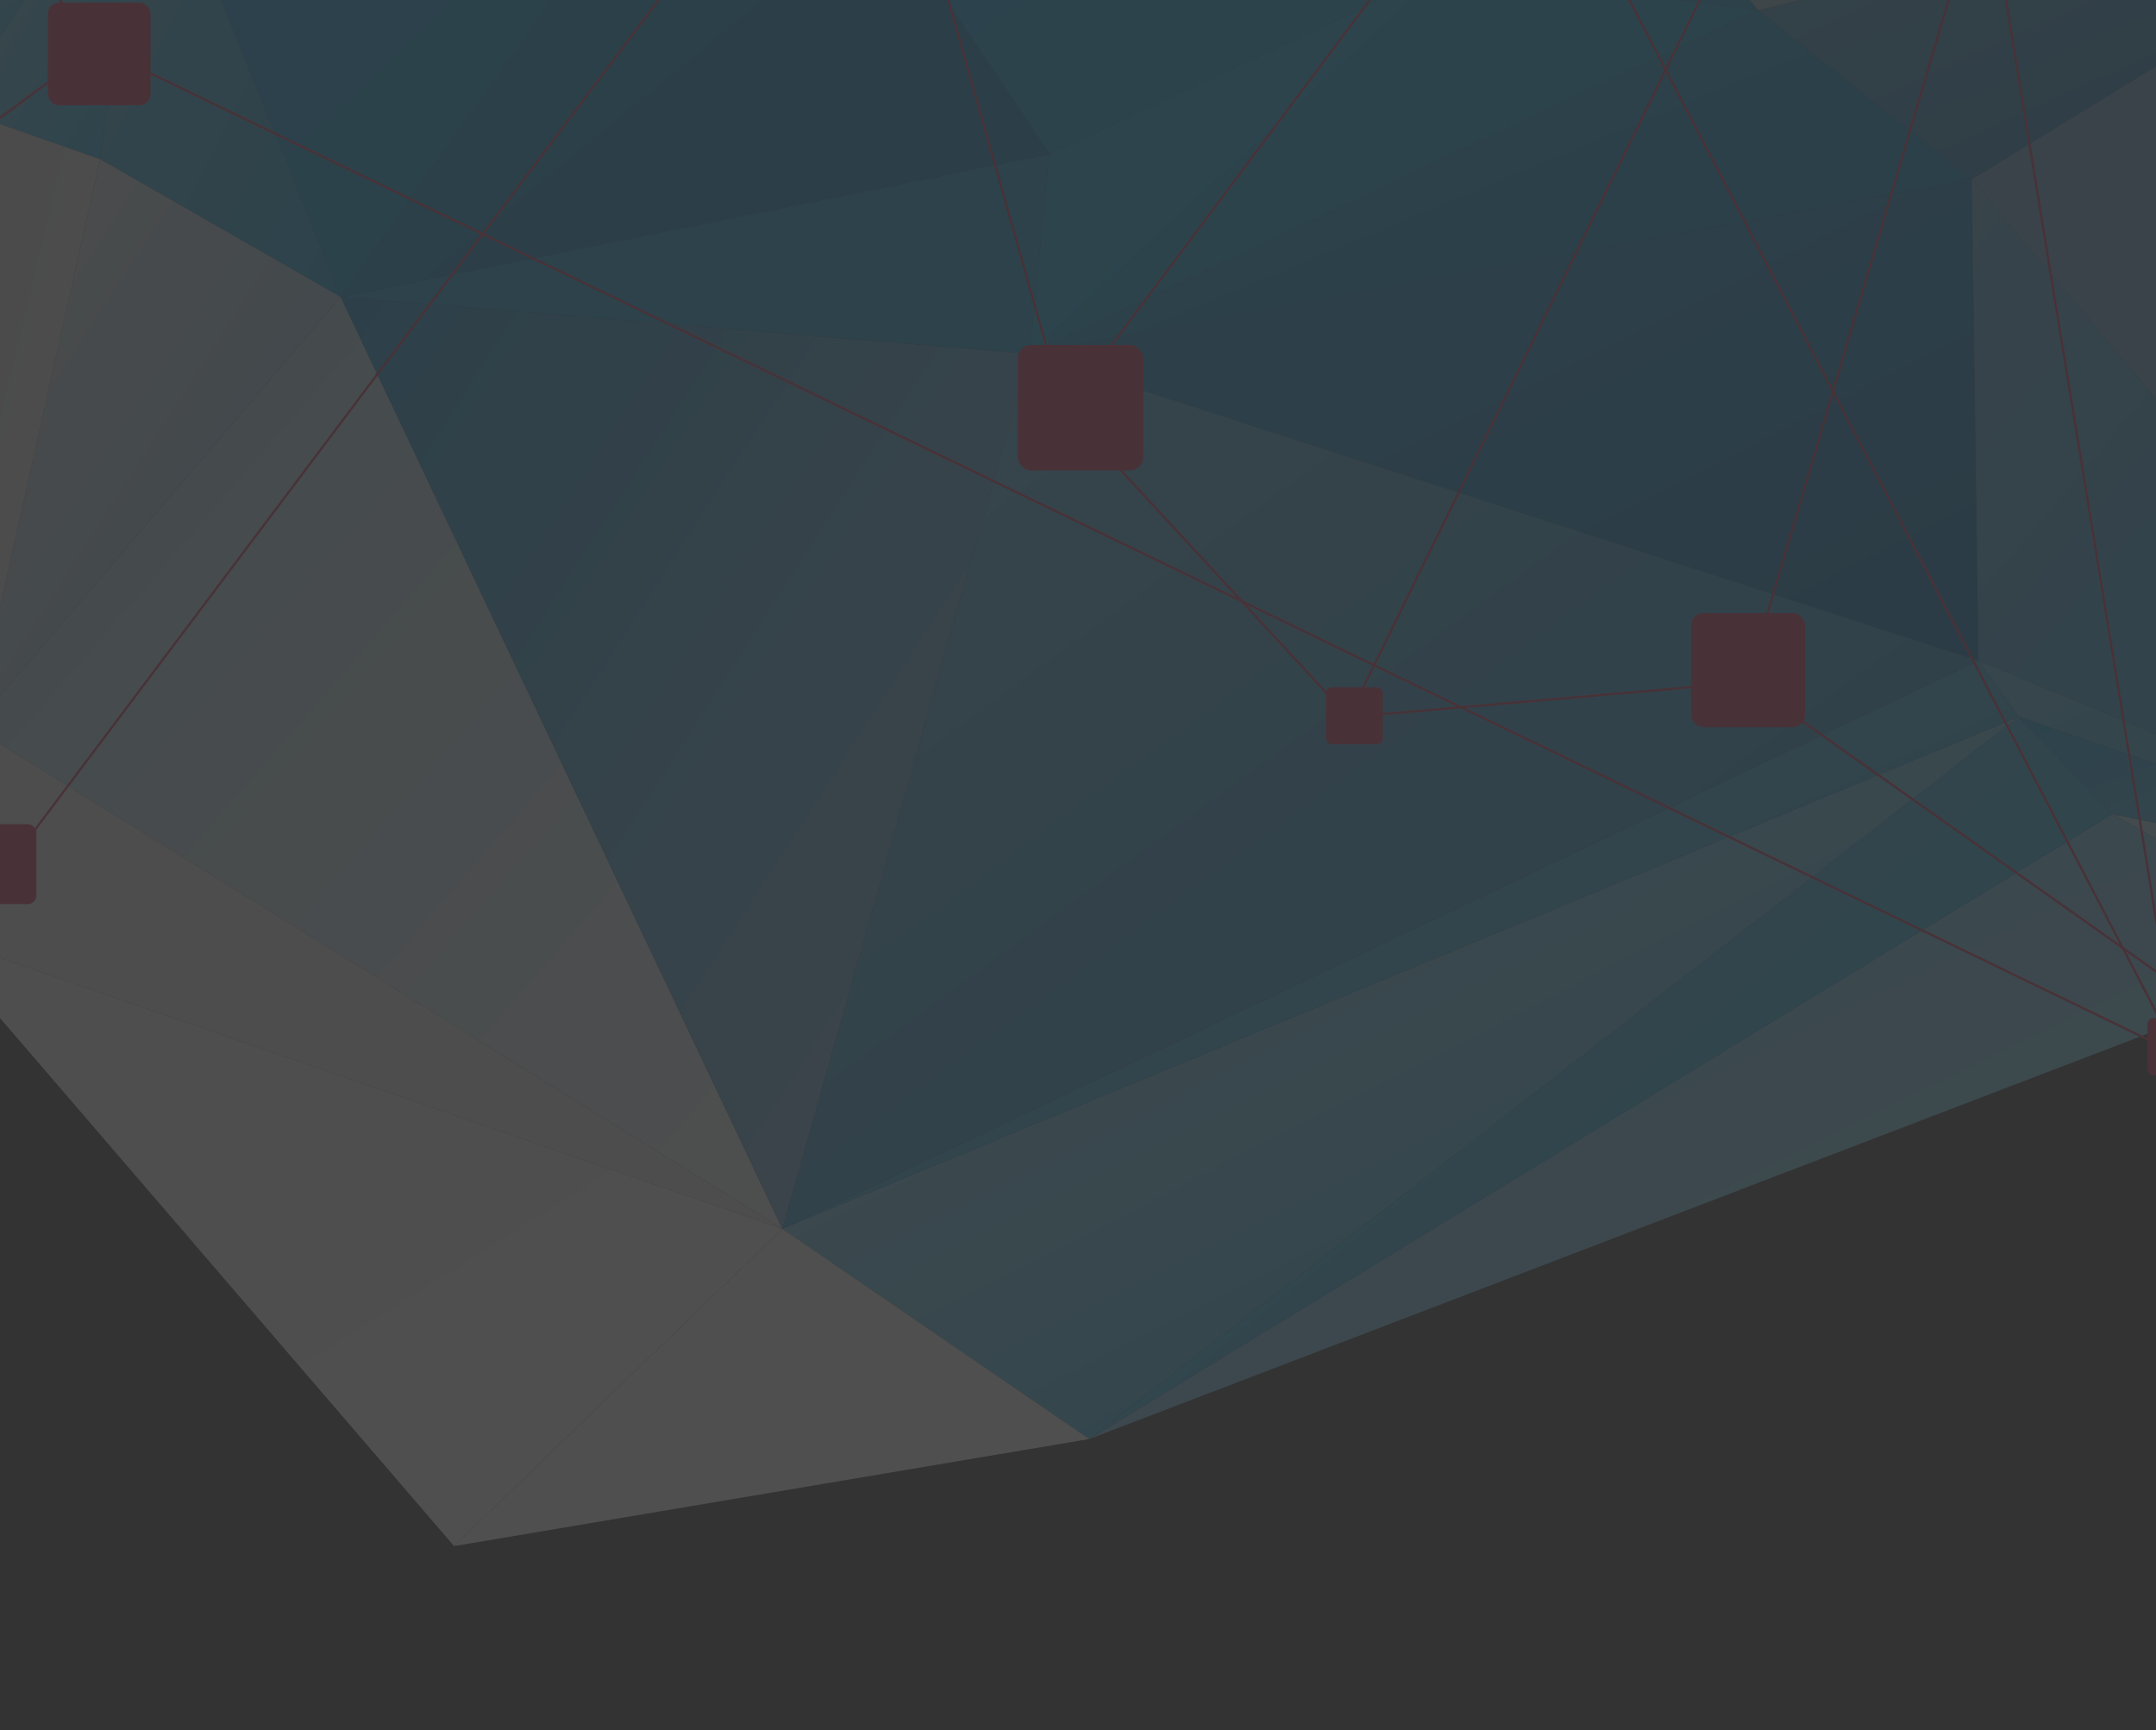 <svg width="319" height="256" viewBox="0 0 319 256" fill="none" xmlns="http://www.w3.org/2000/svg">
<rect x="0" y="0" width="319" height="256" fill="#333333" stroke="none"/>
<g opacity="0.14">
<path d="M115.751 181.804L-3.965 107.606L50.406 43.938L115.751 181.804Z" fill="url(#paint0_linear_133_4552)"/>
<path d="M115.751 181.804L-3.965 107.606L-10.903 137.942L115.751 181.804Z" fill="url(#paint1_linear_133_4552)"/>
<path d="M291.731 26.547L260.067 1.525L152.335 52.343L291.731 26.547Z" fill="url(#paint2_linear_133_4552)"/>
<path d="M115.751 181.804L50.406 43.938L152.335 52.344L115.751 181.804Z" fill="url(#paint3_linear_133_4552)"/>
<path d="M50.406 43.938L21.77 -27.169L111.715 -42.337L50.406 43.938Z" fill="url(#paint4_linear_133_4552)"/>
<path d="M298.669 106.06L115.752 181.804L161.166 212.913L298.669 106.06Z" fill="url(#paint5_linear_133_4552)"/>
<path d="M161.166 212.913L115.752 181.804L67.184 228.757L161.166 212.913Z" fill="url(#paint6_linear_133_4552)"/>
<path d="M115.751 181.804L-10.903 137.942L67.184 228.757L115.751 181.804Z" fill="url(#paint7_linear_133_4552)"/>
<path d="M291.731 26.546L260.068 1.523L381.802 -28.716L291.731 26.546Z" fill="url(#paint8_linear_133_4552)"/>
<path d="M21.77 -27.17L-6.992 15.919L-47.486 0.074L21.77 -27.17Z" fill="url(#paint9_linear_133_4552)"/>
<path d="M21.77 -27.17L-47.486 0.074L-146.388 -42.338L21.77 -27.17Z" fill="url(#paint10_linear_133_4552)"/>
<path d="M260.067 1.525L152.335 52.343L213.644 -4.465L260.067 1.525Z" fill="url(#paint11_linear_133_4552)"/>
<path d="M298.669 106.06L115.752 181.804L292.74 97.751L298.669 106.06Z" fill="url(#paint12_linear_133_4552)"/>
<path d="M291.731 26.548L152.336 52.343L292.74 97.751L291.731 26.548Z" fill="url(#paint13_linear_133_4552)"/>
<path d="M152.336 52.344L115.752 181.804L292.74 97.751L152.336 52.344Z" fill="url(#paint14_linear_133_4552)"/>
<path d="M381.802 -28.716L260.068 1.523L205.697 -68.907L381.802 -28.716Z" fill="url(#paint15_linear_133_4552)"/>
<path d="M260.067 1.523L213.644 -4.467L205.696 -68.907L260.067 1.523Z" fill="url(#paint16_linear_133_4552)"/>
<path d="M381.802 -28.714L291.731 26.548L382.685 134.85L381.802 -28.714Z" fill="url(#paint17_linear_133_4552)"/>
<path d="M298.669 106.059L292.74 97.751L382.685 134.85L298.669 106.059Z" fill="url(#paint18_linear_133_4552)"/>
<path d="M292.74 97.751L291.731 26.548L382.685 134.85L292.74 97.751Z" fill="url(#paint19_linear_133_4552)"/>
<path d="M50.406 43.938L21.77 -27.169L14.832 23.552L50.406 43.938Z" fill="url(#paint20_linear_133_4552)"/>
<path d="M50.406 43.938L-3.965 107.605L14.832 23.553L50.406 43.938Z" fill="url(#paint21_linear_133_4552)"/>
<path d="M21.77 -27.17L-6.992 15.919L14.832 23.551L21.77 -27.17Z" fill="url(#paint22_linear_133_4552)"/>
<path d="M-3.965 107.605L-6.992 15.921L14.832 23.553L-3.965 107.605Z" fill="url(#paint23_linear_133_4552)"/>
<path d="M213.644 -4.465L152.335 52.343L155.236 22.779L213.644 -4.465Z" fill="url(#paint24_linear_133_4552)"/>
<path d="M213.644 -4.466L111.715 -42.338L155.236 22.778L213.644 -4.466Z" fill="url(#paint25_linear_133_4552)"/>
<path d="M152.335 52.343L50.406 43.938L155.236 22.779L152.335 52.343Z" fill="url(#paint26_linear_133_4552)"/>
<path d="M111.715 -42.337L50.406 43.938L155.236 22.779L111.715 -42.337Z" fill="url(#paint27_linear_133_4552)"/>
<path d="M382.685 134.85L349.129 140.937L312.546 120.455L382.685 134.85Z" fill="url(#paint28_linear_133_4552)"/>
<path d="M382.685 134.85L298.669 106.06L312.546 120.455L382.685 134.85Z" fill="url(#paint29_linear_133_4552)"/>
<path d="M349.129 140.937L161.166 212.913L312.546 120.455L349.129 140.937Z" fill="url(#paint30_linear_133_4552)"/>
<path d="M298.669 106.06L161.166 212.913L312.546 120.455L298.669 106.06Z" fill="url(#paint31_linear_133_4552)"/>
<path d="M196.862 -355.064L62.537 -580.74L-187.266 -423.726L-434.845 25.112L26.224 -403.214L157.428 60.471L199.55 106.097L258.513 100.946L466.178 247.855L448.986 -148.247L282.914 -266.771" stroke="#CC2F59" stroke-width="0.328" stroke-miterlimit="10"/>
<path d="M157.428 60.47L344.148 -189.122L258.514 100.945" stroke="#CC2F59" stroke-width="0.328" stroke-miterlimit="10"/>
<path d="M199.551 106.097L344.148 -189.121" stroke="#CC2F59" stroke-width="0.328" stroke-miterlimit="10"/>
<path d="M128.591 -41.453L0.346 129.187L-94.665 -11.866L-434.845 25.112" stroke="#CC2F59" stroke-width="0.328" stroke-miterlimit="10"/>
<path d="M-94.665 -11.866L101.084 -138.614" stroke="#CC2F59" stroke-width="0.328" stroke-miterlimit="10"/>
<path d="M-145.209 -414.184L57.069 -581.685L239.683 -349.937L322.255 155.962L31.707 -402.266L-247.529 -9.518L-302.522 19.324L-356.336 -5.318L-601.262 63.37L-452.122 -303.985L-255.903 -359.894" stroke="#CC2F59" stroke-width="0.328" stroke-miterlimit="10"/>
<path d="M-186.156 -95.85L-122.623 107.934L14.219 6.953L322.255 155.961" stroke="#CC2F59" stroke-width="0.328" stroke-miterlimit="10"/>
<path d="M14.219 6.952L-127.635 -178.143" stroke="#CC2F59" stroke-width="0.328" stroke-miterlimit="10"/>
<rect x="22.279" y="15.581" width="15.195" height="15.195" rx="1.612" transform="rotate(180 22.279 15.581)" fill="#CC2F59"/>
<rect x="169.164" y="69.608" width="18.572" height="18.572" rx="1.97" transform="rotate(180 169.164 69.608)" fill="#CC2F59"/>
<rect x="5.396" y="133.764" width="11.818" height="11.818" rx="1.254" transform="rotate(180 5.396 133.764)" fill="#CC2F59"/>
<rect x="204.619" y="110.127" width="8.442" height="8.442" rx="0.896" transform="rotate(180 204.619 110.127)" fill="#CC2F59"/>
<rect x="267.087" y="107.595" width="16.883" height="16.883" rx="1.791" transform="rotate(180 267.087 107.595)" fill="#CC2F59"/>
<rect x="326.179" y="159.089" width="8.442" height="8.442" rx="0.896" transform="rotate(180 326.179 159.089)" fill="#CC2F59"/>
</g>
<defs>
<linearGradient id="paint0_linear_133_4552" x1="120.167" y1="189.339" x2="-19.105" y2="68.438" gradientUnits="userSpaceOnUse">
<stop stop-color="#FAFAFA"/>
<stop offset="1" stop-color="#A6D8EF"/>
</linearGradient>
<linearGradient id="paint1_linear_133_4552" x1="96.955" y1="184.895" x2="39.118" y2="86.257" gradientUnits="userSpaceOnUse">
<stop stop-color="#F4F4F4"/>
<stop offset="1" stop-color="#F2F2F2"/>
</linearGradient>
<linearGradient id="paint2_linear_133_4552" x1="279.999" y1="52.826" x2="242.949" y2="-36.258" gradientUnits="userSpaceOnUse">
<stop stop-color="#0089CF"/>
<stop offset="1" stop-color="#07A3E4"/>
</linearGradient>
<linearGradient id="paint3_linear_133_4552" x1="164.319" y1="154.173" x2="34.896" y2="70.489" gradientUnits="userSpaceOnUse">
<stop stop-color="#7FB7DC"/>
<stop offset="1" stop-color="#0790D3"/>
</linearGradient>
<linearGradient id="paint4_linear_133_4552" x1="116.256" y1="40.749" x2="28.222" y2="-51.009" gradientUnits="userSpaceOnUse">
<stop stop-color="#00A0E4"/>
<stop offset="1" stop-color="#0099DD"/>
</linearGradient>
<linearGradient id="paint5_linear_133_4552" x1="301.445" y1="208.662" x2="223.502" y2="56.055" gradientUnits="userSpaceOnUse">
<stop stop-color="#00ADEF"/>
<stop offset="1" stop-color="#AAE3F9"/>
</linearGradient>
<linearGradient id="paint6_linear_133_4552" x1="150.191" y1="232.332" x2="108.545" y2="159.426" gradientUnits="userSpaceOnUse">
<stop stop-color="white"/>
<stop offset="1" stop-color="#FEFEFE"/>
</linearGradient>
<linearGradient id="paint7_linear_133_4552" x1="113.102" y1="227.211" x2="39.337" y2="109.796" gradientUnits="userSpaceOnUse">
<stop stop-color="#FEFEFE"/>
<stop offset="1" stop-color="#F8F8F8"/>
</linearGradient>
<linearGradient id="paint8_linear_133_4552" x1="391.894" y1="21.039" x2="349.386" y2="-72.483" gradientUnits="userSpaceOnUse">
<stop stop-color="#0072BB"/>
<stop offset="1" stop-color="#4FA9D8"/>
</linearGradient>
<linearGradient id="paint9_linear_133_4552" x1="28.582" y1="14.373" x2="-10.98" y2="-49.066" gradientUnits="userSpaceOnUse">
<stop stop-color="#04ADEE"/>
<stop offset="1" stop-color="#96CEE4"/>
</linearGradient>
<linearGradient id="paint10_linear_133_4552" x1="39.431" y1="-1.665" x2="18.899" y2="-83.049" gradientUnits="userSpaceOnUse">
<stop stop-color="#009FE3"/>
<stop offset="1" stop-color="#4EB9E6"/>
</linearGradient>
<linearGradient id="paint11_linear_133_4552" x1="251.489" y1="50.41" x2="209.65" y2="-28.985" gradientUnits="userSpaceOnUse">
<stop stop-color="#00A5E7"/>
<stop offset="1" stop-color="#07ADEC"/>
</linearGradient>
<linearGradient id="paint12_linear_133_4552" x1="301.445" y1="184.509" x2="236.346" y2="42.84" gradientUnits="userSpaceOnUse">
<stop stop-color="#00A0E4"/>
<stop offset="1" stop-color="#55BFED"/>
</linearGradient>
<linearGradient id="paint13_linear_133_4552" x1="316.583" y1="89.346" x2="257.979" y2="-26.248" gradientUnits="userSpaceOnUse">
<stop stop-color="#0071BA"/>
<stop offset="1" stop-color="#0799DB"/>
</linearGradient>
<linearGradient id="paint14_linear_133_4552" x1="276.467" y1="190.499" x2="150.502" y2="18.327" gradientUnits="userSpaceOnUse">
<stop stop-color="#0A90D1"/>
<stop offset="1" stop-color="#55B4E3"/>
</linearGradient>
<linearGradient id="paint15_linear_133_4552" x1="360.104" y1="8.093" x2="320.522" y2="-104.961" gradientUnits="userSpaceOnUse">
<stop stop-color="#B0D4E6"/>
<stop offset="1" stop-color="#268FC7"/>
</linearGradient>
<linearGradient id="paint16_linear_133_4552" x1="252.876" y1="17.078" x2="183.334" y2="-36.624" gradientUnits="userSpaceOnUse">
<stop stop-color="#0099DD"/>
<stop offset="1" stop-color="#0087CA"/>
</linearGradient>
<linearGradient id="paint17_linear_133_4552" x1="395.3" y1="110.89" x2="253.474" y2="32.014" gradientUnits="userSpaceOnUse">
<stop stop-color="#77B3D7"/>
<stop offset="1" stop-color="#55A3D4"/>
</linearGradient>
<linearGradient id="paint18_linear_133_4552" x1="381.424" y1="135.623" x2="354.728" y2="70.888" gradientUnits="userSpaceOnUse">
<stop stop-color="#00A0E4"/>
<stop offset="1" stop-color="#55C0ED"/>
</linearGradient>
<linearGradient id="paint19_linear_133_4552" x1="372.088" y1="153.496" x2="263.222" y2="62.042" gradientUnits="userSpaceOnUse">
<stop stop-color="#00A0E4"/>
<stop offset="1" stop-color="#55ACDC"/>
</linearGradient>
<linearGradient id="paint20_linear_133_4552" x1="47.252" y1="57.27" x2="-10.875" y2="28.203" gradientUnits="userSpaceOnUse">
<stop stop-color="#01A0E4"/>
<stop offset="1" stop-color="#46B9E6"/>
</linearGradient>
<linearGradient id="paint21_linear_133_4552" x1="48.514" y1="117.073" x2="-29.741" y2="66.444" gradientUnits="userSpaceOnUse">
<stop stop-color="#76C0E3"/>
<stop offset="1" stop-color="#E9EAEA"/>
</linearGradient>
<linearGradient id="paint22_linear_133_4552" x1="22.905" y1="22.295" x2="-21.458" y2="-2.778" gradientUnits="userSpaceOnUse">
<stop stop-color="#00ADEF"/>
<stop offset="1" stop-color="#8BC5DD"/>
</linearGradient>
<linearGradient id="paint23_linear_133_4552" x1="15.841" y1="109.924" x2="-26.195" y2="99.945" gradientUnits="userSpaceOnUse">
<stop stop-color="#F6F6F6"/>
<stop offset="1" stop-color="#DADBDC"/>
</linearGradient>
<linearGradient id="paint24_linear_133_4552" x1="215.788" y1="50.41" x2="157.99" y2="-11.977" gradientUnits="userSpaceOnUse">
<stop stop-color="#00ADEF"/>
<stop offset="1" stop-color="#07ADEC"/>
</linearGradient>
<linearGradient id="paint25_linear_133_4552" x1="205.822" y1="28.768" x2="145.486" y2="-65.588" gradientUnits="userSpaceOnUse">
<stop stop-color="#00ADEF"/>
<stop offset="1" stop-color="#0099DD"/>
</linearGradient>
<linearGradient id="paint26_linear_133_4552" x1="161.67" y1="51.087" x2="145.932" y2="-4.765" gradientUnits="userSpaceOnUse">
<stop stop-color="#0AA0E0"/>
<stop offset="1" stop-color="#009BE0"/>
</linearGradient>
<linearGradient id="paint27_linear_133_4552" x1="148.298" y1="51.763" x2="61.821" y2="-53.23" gradientUnits="userSpaceOnUse">
<stop stop-color="#0083CA"/>
<stop offset="1" stop-color="#009CE1"/>
</linearGradient>
<linearGradient id="paint28_linear_133_4552" x1="382.811" y1="140.84" x2="370.193" y2="102.931" gradientUnits="userSpaceOnUse">
<stop stop-color="#FEFEFE"/>
<stop offset="1" stop-color="#A9E0F6"/>
</linearGradient>
<linearGradient id="paint29_linear_133_4552" x1="378.774" y1="136.299" x2="360.773" y2="83.722" gradientUnits="userSpaceOnUse">
<stop stop-color="#7FC9EC"/>
<stop offset="1" stop-color="#00A1E5"/>
</linearGradient>
<linearGradient id="paint30_linear_133_4552" x1="339.037" y1="217.647" x2="264.358" y2="65.784" gradientUnits="userSpaceOnUse">
<stop stop-color="#89D7F6"/>
<stop offset="1" stop-color="#5BC6F1"/>
</linearGradient>
<linearGradient id="paint31_linear_133_4552" x1="311.032" y1="208.662" x2="203.572" y2="75.438" gradientUnits="userSpaceOnUse">
<stop stop-color="#00ADEF"/>
<stop offset="1" stop-color="#55C5F1"/>
</linearGradient>
</defs>
</svg>
